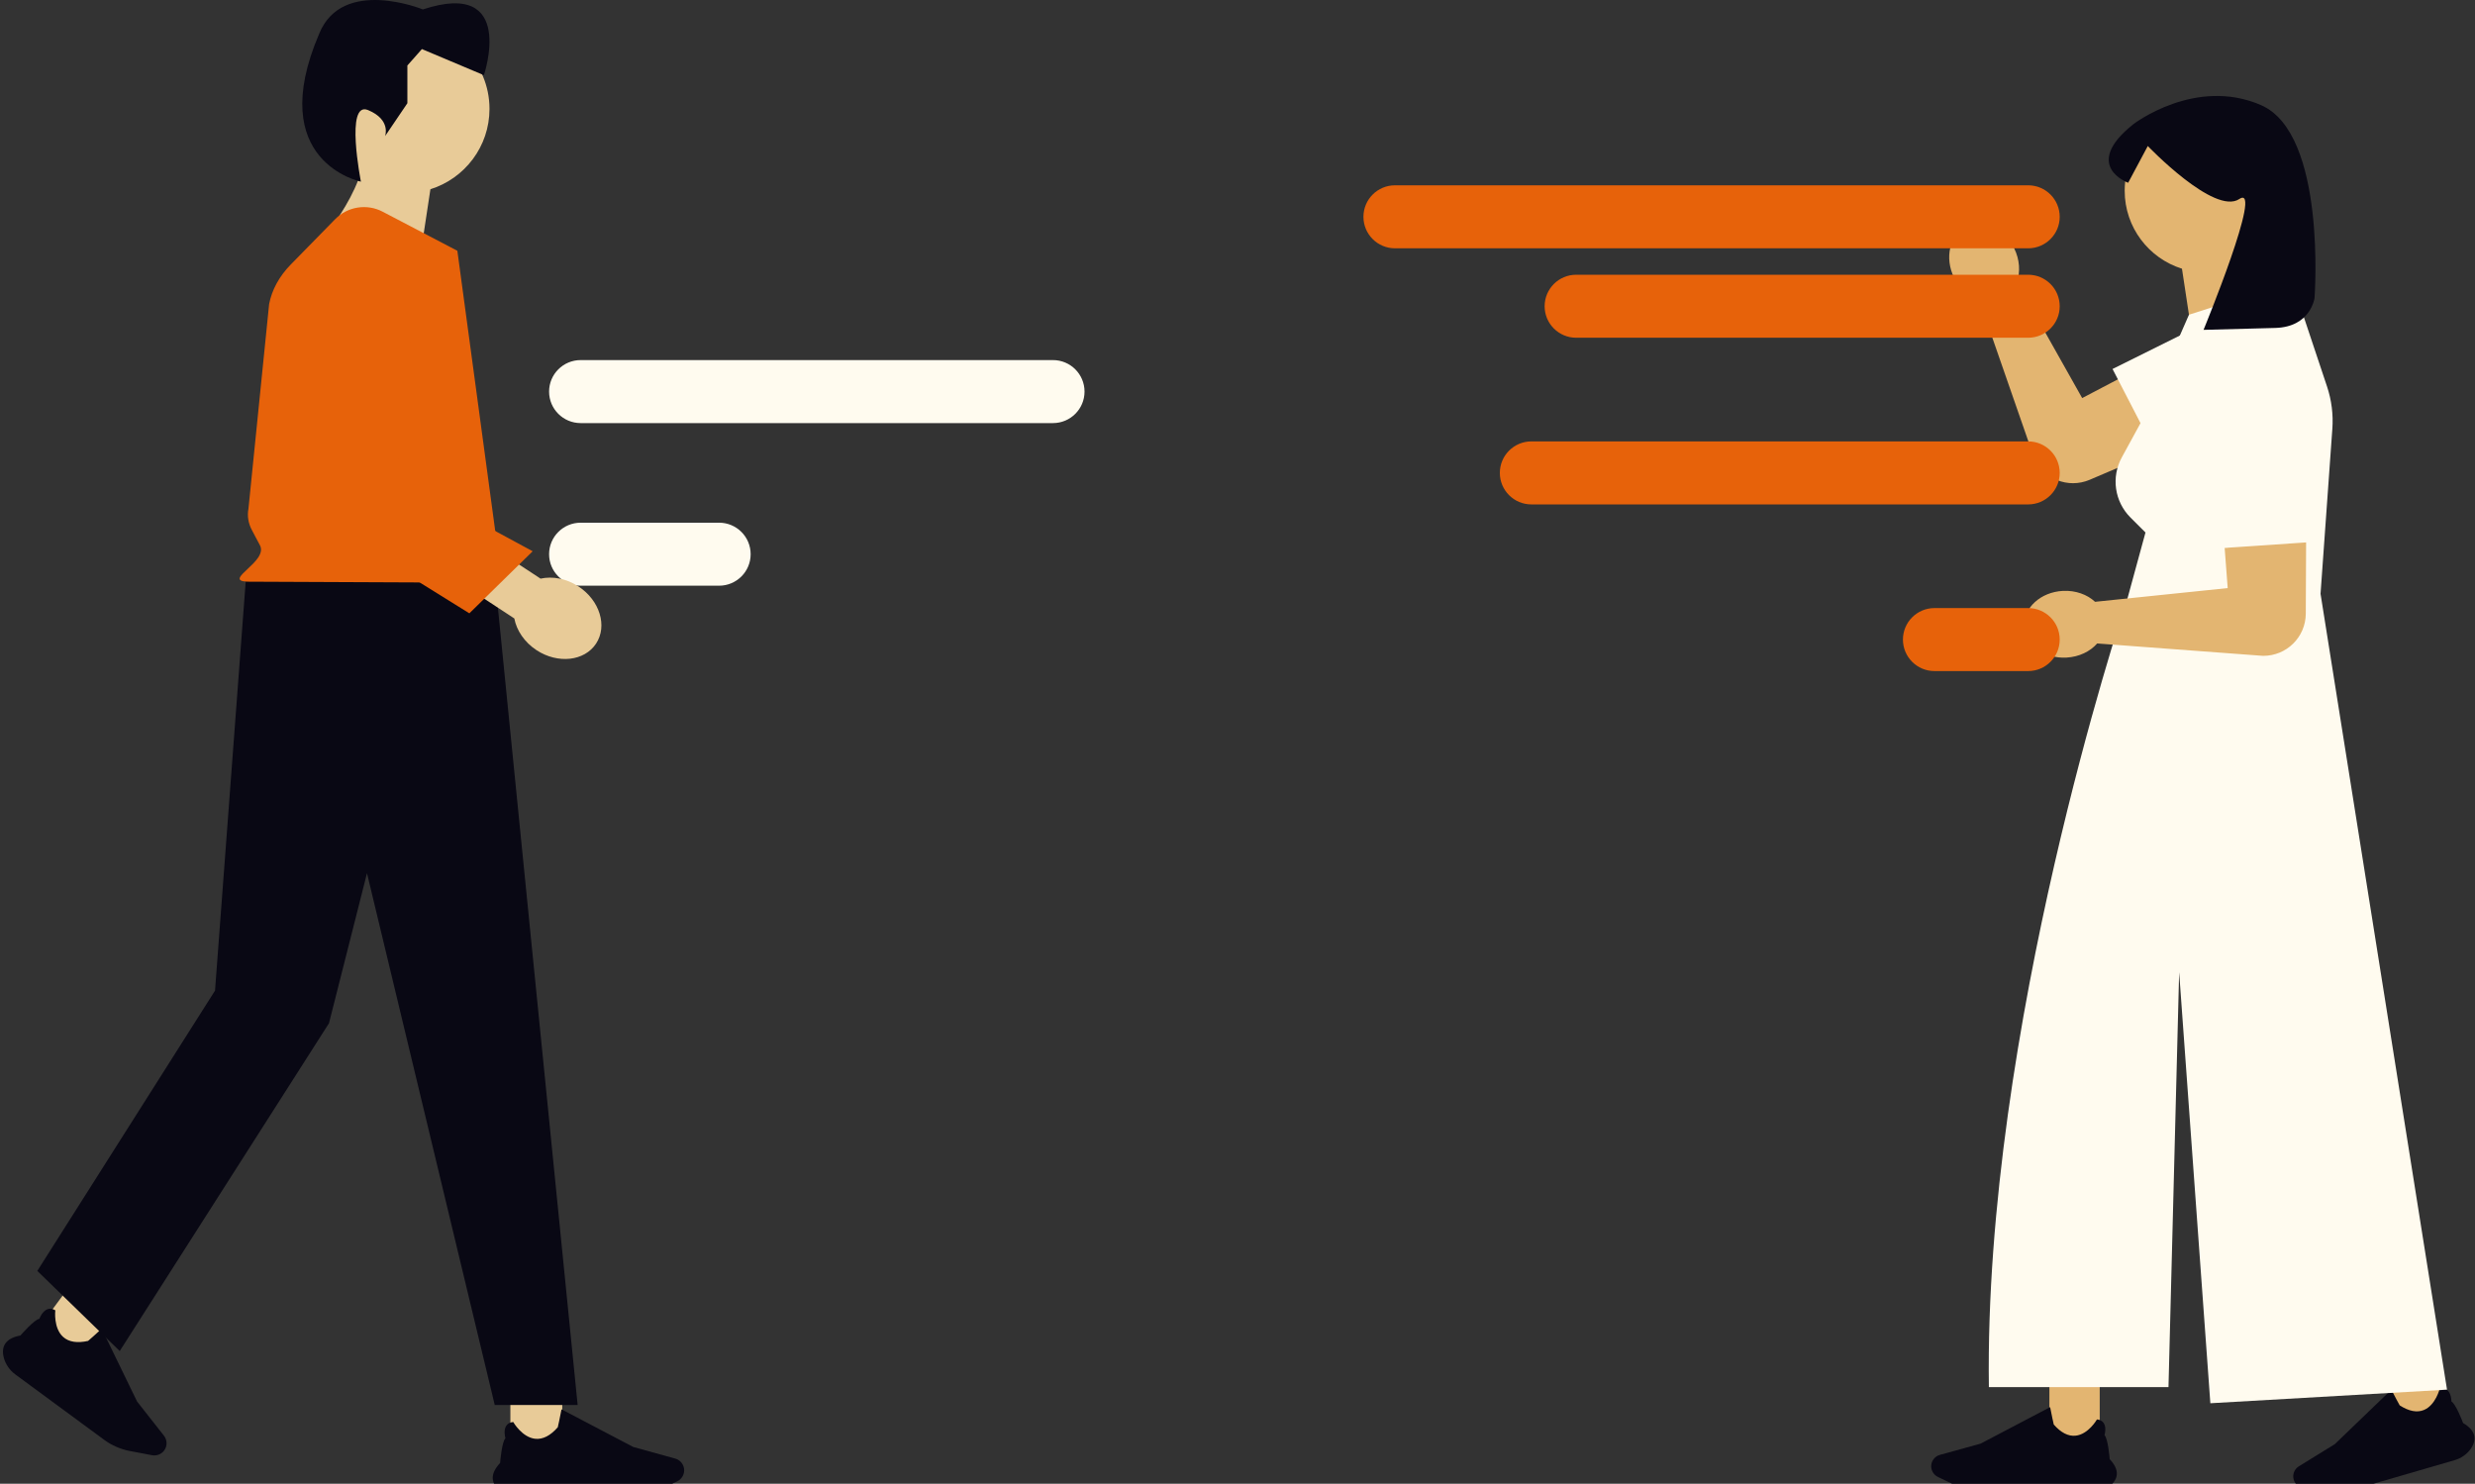 <svg width="387" height="232" viewBox="0 0 387 232" fill="none" xmlns="http://www.w3.org/2000/svg">
<rect x="0" y="0" width="387" height="232" fill="#333333" stroke="none"/>
<g clip-path="url(#clip0_162_4627)">
<path d="M307.44 35.477C310.029 34.195 313.385 35.688 314.935 38.811C315.822 40.596 315.923 42.525 315.367 44.092L315.403 44.163L325.577 62.245L343.783 52.689C347.197 50.589 351.308 50.024 353.685 53.247C356.631 57.24 355.078 62.932 350.51 64.881L326.753 75.022C323.378 76.462 319.472 74.895 318.035 71.523L309.508 46.991C307.923 46.485 306.447 45.236 305.561 43.451C304.01 40.328 304.852 36.758 307.44 35.477Z" fill="#E3B571"/>
<path d="M351.303 47.275L330.324 57.697L338.273 73.079L359.392 60.623" fill="#FFFBEF"/>
<path d="M328.319 215.867H320.452V226.219H328.319V215.867Z" fill="#E3B571"/>
<path d="M326.977 233.364H310.255C308.825 233.364 307.389 233.037 306.101 232.419L303.018 230.94C302.381 230.634 301.969 229.98 301.969 229.274C301.969 228.446 302.527 227.713 303.326 227.492L309.686 225.735L320.567 220.025L320.575 220.067C320.779 221.095 321.094 222.65 321.134 222.744C322.25 224.02 323.396 224.608 324.541 224.492C326.538 224.29 327.865 221.988 327.878 221.965L327.889 221.947L327.909 221.949C328.377 221.997 328.722 222.186 328.937 222.509C329.393 223.195 329.115 224.251 329.069 224.41C329.615 224.943 329.859 227.919 329.878 228.159C330.667 228.994 331.042 229.796 330.992 230.544C330.949 231.198 330.586 231.805 329.913 232.349C329.103 233.004 328.061 233.364 326.977 233.364Z" fill="#090814"/>
<path d="M380.205 211.146L372.651 213.34L375.548 223.28L383.102 221.086L380.205 211.146Z" fill="#E3B571"/>
<path d="M383.811 228.32L367.754 232.984C366.381 233.382 364.911 233.469 363.501 233.235L360.127 232.674C359.429 232.558 358.851 232.045 358.653 231.367C358.422 230.572 358.753 229.713 359.459 229.278L365.074 225.817L373.924 217.3L373.943 217.337C374.426 218.269 375.164 219.673 375.229 219.752C376.657 220.667 377.922 220.912 378.989 220.481C380.85 219.73 381.481 217.149 381.487 217.123L381.492 217.104L381.512 217.1C381.974 217.016 382.359 217.1 382.655 217.35C383.285 217.882 383.313 218.973 383.314 219.139C383.987 219.499 385.055 222.288 385.14 222.513C386.131 223.095 386.715 223.761 386.877 224.493C387.018 225.133 386.839 225.817 386.346 226.527C385.751 227.381 384.851 228.018 383.811 228.32Z" fill="#090814"/>
<path d="M357.803 29.829C357.803 22.777 352.077 17.061 345.013 17.061C337.95 17.061 332.224 22.777 332.224 29.829C332.224 35.548 335.99 40.389 341.181 42.014L343.654 58.328L356.258 47.841C356.258 47.841 353.535 44.379 352.075 40.474C355.526 38.188 357.803 34.275 357.803 29.829Z" fill="#E3B571"/>
<path d="M362.849 92.849L364.695 67.044C364.855 64.806 364.572 62.559 363.861 60.431L358.39 44.045L342.275 49.213L335.475 64.744L331.772 71.522C330.086 74.608 330.638 78.434 333.127 80.92L335.475 83.264L332.202 95.248L332.546 95.235L332.082 95.295C332.082 95.295 310.205 161.011 310.988 216.899H339.072L340.739 152.022L345.618 219.417L382.625 217.29L362.849 92.849Z" fill="#FFFBEF"/>
<path d="M361.909 46.606C361.909 46.606 361.312 51.13 355.779 51.278C348.296 51.477 344.554 51.577 344.554 51.577C344.554 51.577 354.043 28.523 350.141 31.121C346.24 33.718 335.836 22.83 335.836 22.83L332.766 28.578C332.766 28.578 325.432 25.926 333.56 19.433C333.56 19.433 343.258 11.948 353.554 16.443C363.849 20.938 361.909 46.606 361.909 46.606Z" fill="#090814"/>
<path d="M316.519 97.935C316.369 95.055 319.075 92.573 322.562 92.394C324.555 92.291 326.368 92.964 327.587 94.096L327.666 94.092L348.33 91.955L346.78 71.477C346.206 67.516 347.32 63.524 351.227 62.627C356.068 61.515 360.682 65.2 360.659 70.159L360.541 95.954C360.524 99.618 357.532 102.574 353.861 102.551L327.924 100.616C326.829 101.867 325.094 102.723 323.102 102.826C319.615 103.006 316.668 100.816 316.519 97.935Z" fill="#E3B571"/>
<path d="M344.792 62.437L346.036 85.799L363.333 84.627L360.274 60.33" fill="#FFFBEF"/>
<path d="M317.129 28.975H218.127C215.402 28.975 213.192 31.18 213.192 33.901V33.901C213.192 36.621 215.402 38.827 218.127 38.827H317.129C319.854 38.827 322.063 36.621 322.063 33.901C322.063 31.18 319.854 28.975 317.129 28.975Z" fill="#E7620A"/>
<path d="M317.129 69.019H239.456C236.731 69.019 234.521 71.225 234.521 73.946V73.946C234.521 76.666 236.731 78.872 239.456 78.872H317.129C319.855 78.872 322.064 76.666 322.064 73.946C322.064 71.225 319.855 69.019 317.129 69.019Z" fill="#E7620A"/>
<path d="M302.485 95.08H317.128C319.853 95.08 322.063 97.286 322.063 100.006C322.063 102.727 319.853 104.932 317.128 104.932H302.485C299.76 104.932 297.551 102.727 297.551 100.006C297.551 97.286 299.76 95.08 302.485 95.08Z" fill="#E7620A"/>
<path d="M164.646 56.305H90.793C88.067 56.305 85.858 58.51 85.858 61.231V61.231C85.858 63.952 88.067 66.157 90.793 66.157H164.646C167.371 66.157 169.581 63.952 169.581 61.231C169.581 58.51 167.371 56.305 164.646 56.305Z" fill="#FFFBEF"/>
<path d="M90.793 81.731H112.439C115.164 81.731 117.374 83.936 117.374 86.657C117.374 89.377 115.164 91.583 112.439 91.583H90.793C88.067 91.583 85.858 89.377 85.858 86.657C85.858 83.936 88.067 81.731 90.793 81.731Z" fill="#FFFBEF"/>
<path d="M317.129 42.959H246.459C243.734 42.959 241.524 45.164 241.524 47.885V47.885C241.524 50.606 243.734 52.811 246.459 52.811H317.129C319.854 52.811 322.063 50.606 322.063 47.885C322.063 45.164 319.854 42.959 317.129 42.959Z" fill="#E7620A"/>
<path d="M5.673 208.168L12.203 212.975L17.017 206.455L10.487 201.649L5.673 208.168Z" fill="#E8CB98"/>
<path d="M0.593 212.284C0.368 211.422 0.439 210.696 0.804 210.126C1.221 209.475 2.024 209.038 3.19 208.827C3.353 208.639 5.381 206.319 6.16 206.21C6.22 206.049 6.636 205.003 7.435 204.712C7.811 204.575 8.213 204.63 8.631 204.876L8.649 204.886L8.647 204.907C8.644 204.935 8.334 207.657 9.868 209.044C10.747 209.84 12.059 210.052 13.768 209.674C13.859 209.621 15.073 208.523 15.873 207.793L15.905 207.764L21.436 219.151L25.639 224.495C26.167 225.167 26.181 226.116 25.674 226.803C25.241 227.389 24.498 227.68 23.781 227.545L20.316 226.889C18.867 226.616 17.475 226.009 16.289 225.136L2.408 214.92C1.509 214.258 0.864 213.322 0.593 212.284Z" fill="#090814"/>
<path d="M79.805 226.756H87.918V218.656H79.805V226.756Z" fill="#E8CB98"/>
<path d="M78.163 233.078C77.469 232.517 77.094 231.891 77.049 231.217C76.998 230.445 77.385 229.618 78.198 228.757C78.218 228.509 78.47 225.44 79.033 224.891C78.986 224.726 78.699 223.637 79.169 222.93C79.39 222.597 79.747 222.403 80.229 222.353L80.25 222.351L80.26 222.369C80.274 222.393 81.643 224.767 83.702 224.976C84.883 225.095 86.065 224.489 87.216 223.173C87.257 223.075 87.582 221.473 87.792 220.412L87.8 220.369L99.021 226.257L105.579 228.069C106.404 228.297 106.979 229.052 106.979 229.906C106.979 230.634 106.555 231.309 105.897 231.624L102.718 233.15C101.39 233.787 99.909 234.124 98.435 234.124H81.19C80.073 234.124 78.998 233.753 78.163 233.078Z" fill="#090814"/>
<path d="M38.481 90.1H77.362L90.323 219.696H77.362L57.383 136.537L51.441 160L18.721 211.254L5.834 198.725L33.622 154.898L38.481 90.1Z" fill="#090814"/>
<path d="M50.161 17.025C50.161 9.753 56.066 3.857 63.35 3.857C70.634 3.857 76.539 9.753 76.539 17.025C76.539 22.923 72.655 27.914 67.301 29.59L64.752 46.413L51.754 35.599C51.754 35.599 54.562 32.029 56.068 28.002C52.509 25.644 50.161 21.609 50.161 17.025Z" fill="#E8CB98"/>
<path d="M56.434 28.404C56.434 28.404 53.919 15.701 57.554 17.213C61.188 18.725 60.216 21.281 60.216 21.281L63.699 16.14V10.243L65.971 7.673L75.663 11.755C75.663 11.755 80.812 -3.365 66.122 1.474C66.122 1.474 53.552 -3.667 49.917 5.254C41.3 25.349 56.434 28.404 56.434 28.404Z" fill="#090814"/>
<path d="M38.614 90.954L73.082 91.106C75.952 91.251 78.318 89.549 78.046 87.535L71.514 39.214L59.834 33.102C57.37 31.812 54.351 32.289 52.406 34.275L45.484 41.342C43.669 43.196 42.502 45.325 42.08 47.556L38.849 79.547C38.636 80.668 38.818 81.809 39.379 82.87L40.647 85.268C41.99 87.809 34.767 90.76 38.614 90.954Z" fill="#E7620A"/>
<path d="M80.421 96.705L69.741 89.688L73.845 83.463L84.524 90.479C86.379 90.068 88.554 90.451 90.456 91.701C93.785 93.888 95.014 97.89 93.201 100.641C91.388 103.391 87.22 103.848 83.891 101.661C81.988 100.411 80.776 98.568 80.421 96.705Z" fill="#E8CB98"/>
<path d="M48.181 55.77L51.533 82.311L73.391 95.903L83.289 86.198L62.004 74.684L65.202 43.371" fill="#E7620A"/>
</g>
<defs>
<clipPath id="clip0_162_4627">
<rect width="387" height="234.124" fill="white"/>
</clipPath>
</defs>
</svg>
